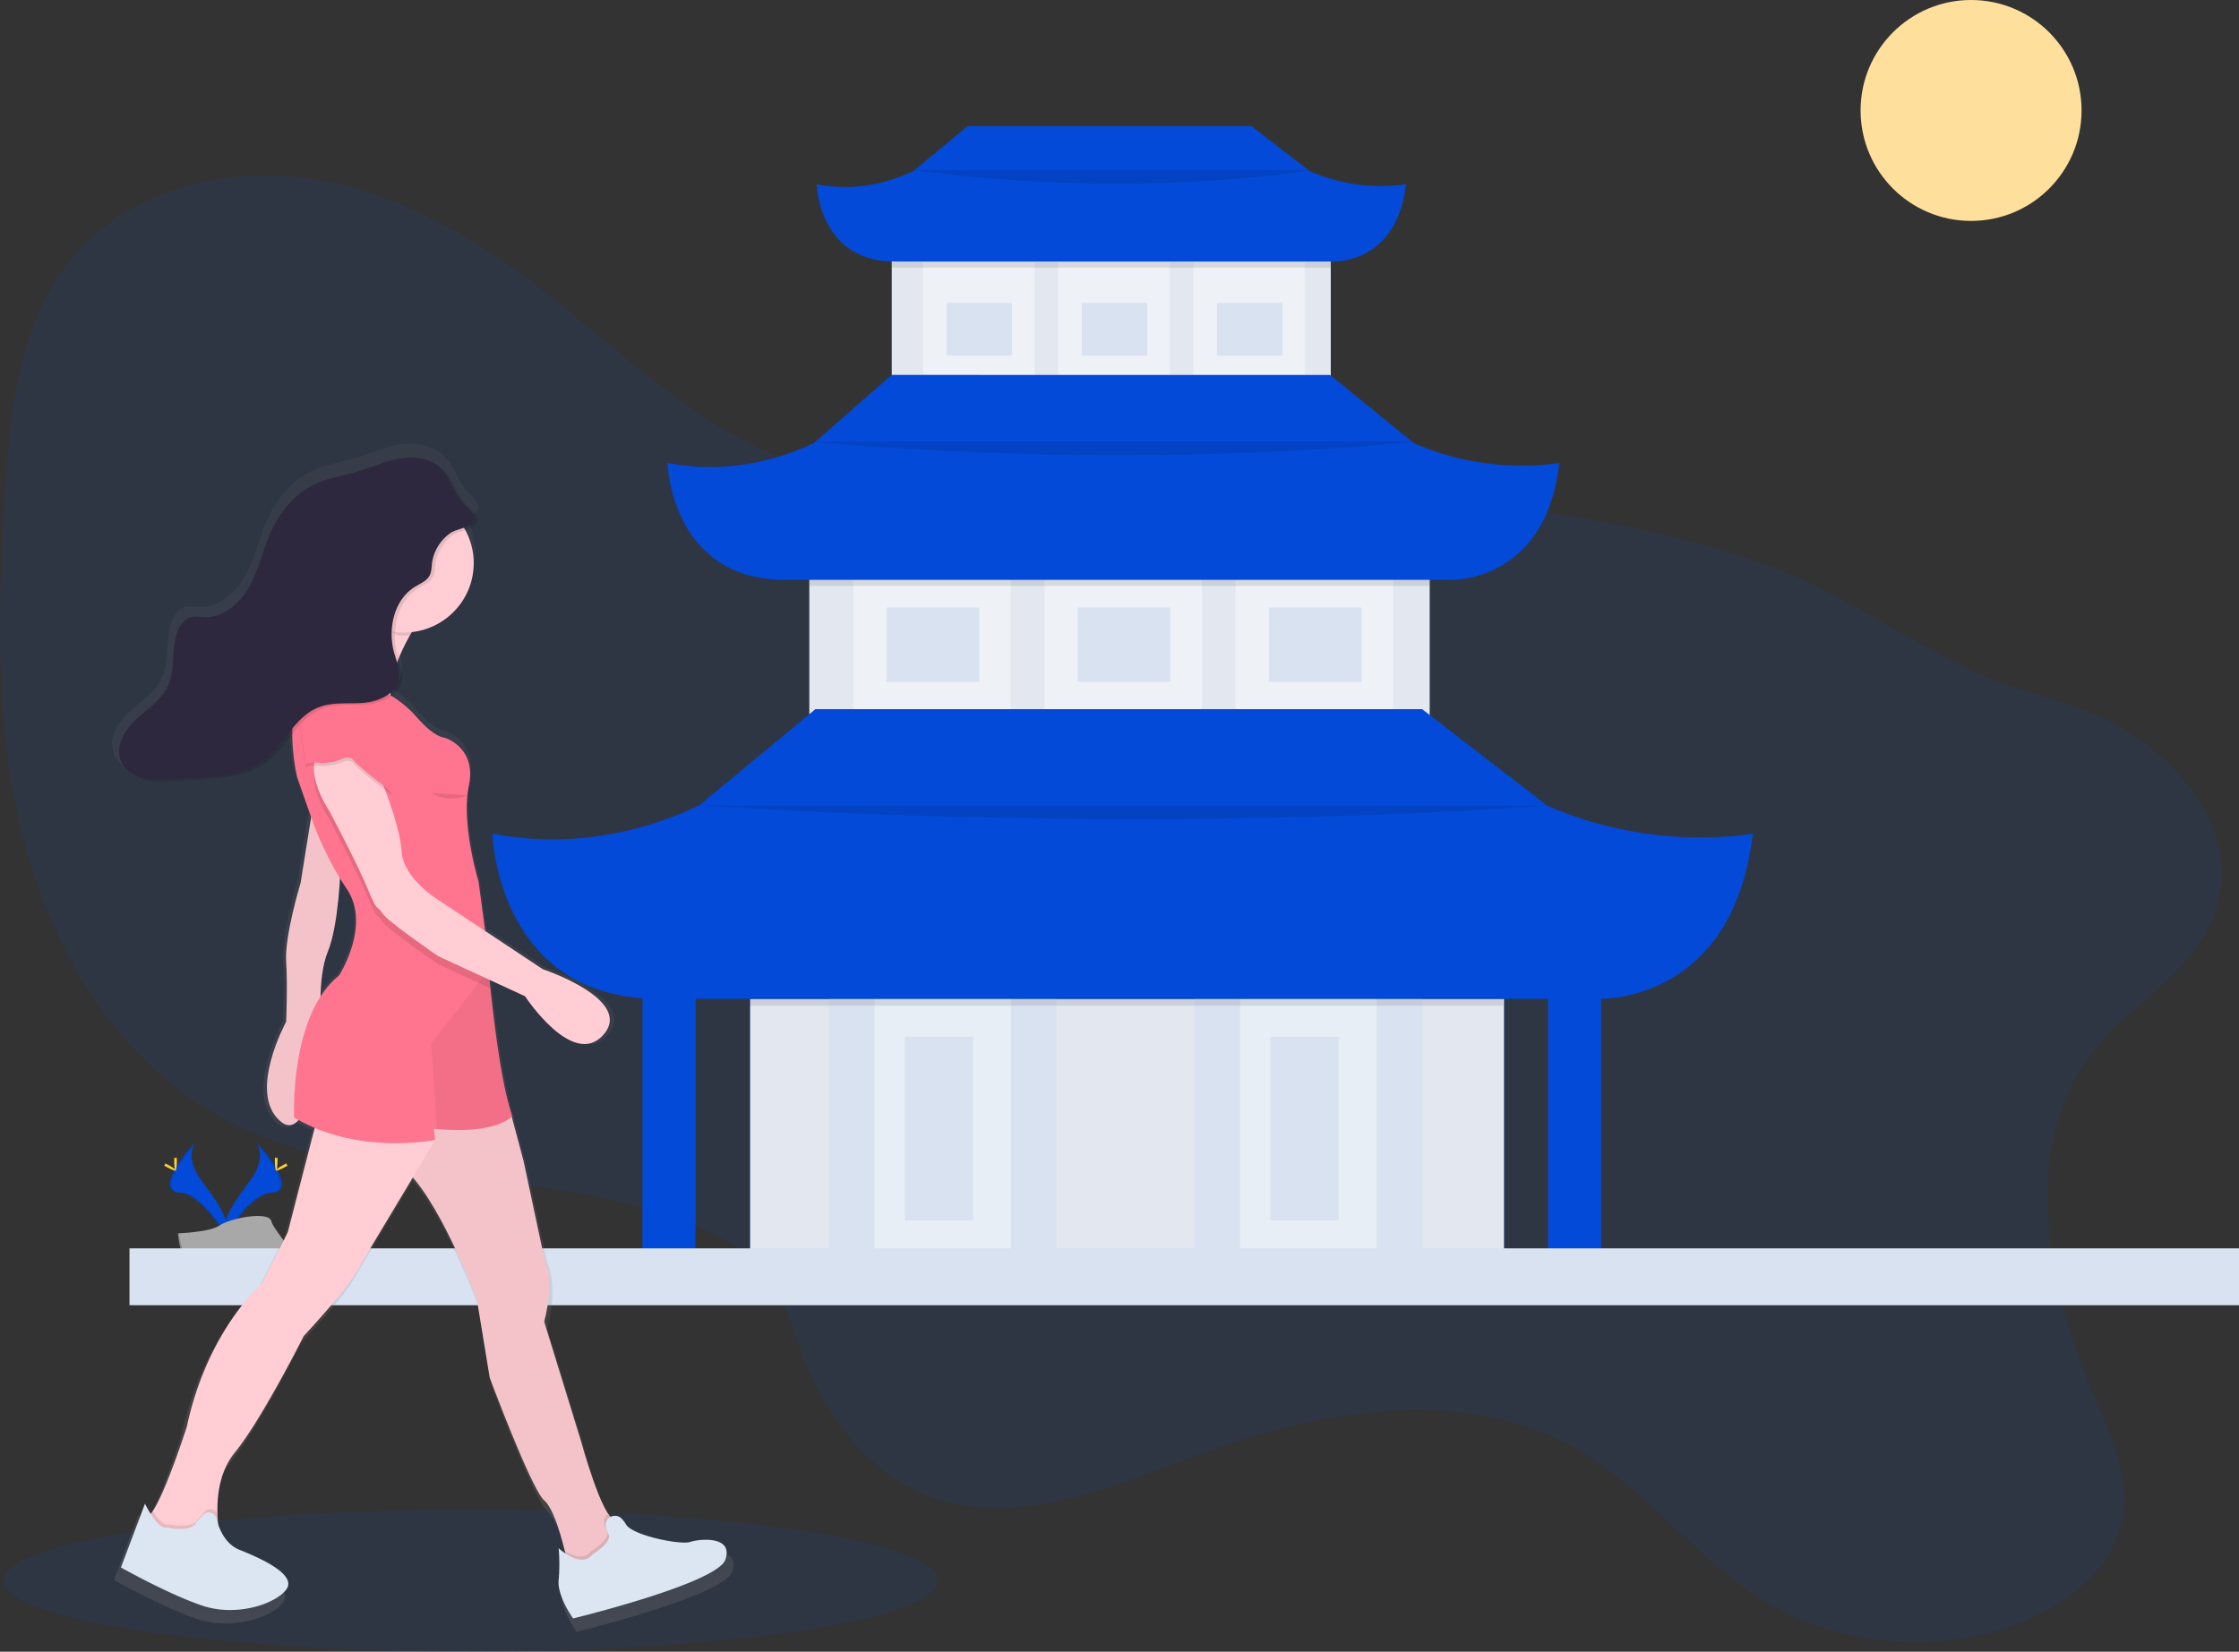 <svg id="39250477-e5d6-4a3d-8b5f-50e75f57531b" data-name="Layer 1" xmlns="http://www.w3.org/2000/svg" xmlns:xlink="http://www.w3.org/1999/xlink" width="1008" height="743.76" viewBox="0 0 1008 743.76"><rect x="0" y="0" width="1008" height="743.76" fill="#333333" stroke="none"/><defs><linearGradient id="b7965858-f73b-4e75-8367-ace6debc8168" x1="1327.64" y1="813.14" x2="1327.64" y2="277.83" gradientTransform="matrix(-1, 0, 0, 1, 1614, 0)" gradientUnits="userSpaceOnUse"><stop offset="0" stop-color="gray" stop-opacity="0.25"/><stop offset="0.54" stop-color="gray" stop-opacity="0.12"/><stop offset="1" stop-color="gray" stop-opacity="0.1"/></linearGradient></defs><title>sunny day</title><path d="M1038.55,551.39c-34,43.17-20.77,106.25.81,156.76,7.22,16.91,15.4,34.81,12.35,52.94-3.73,22.18-23.52,38.4-44.3,47-37.88,15.67-83.22,11.93-118-9.72-30.08-18.71-51.63-49.15-82.22-67-51.2-29.89-116.38-18.6-172,2-39.34,14.57-82.34,33.51-121.43,18.29-27.5-10.71-46.51-36.79-56.87-64.43-5-13.34-8.63-27.79-18.18-38.37-5.68-6.29-13.09-10.75-20.68-14.51-69.31-34.37-156.85-16-224.17-54.08-45.47-25.74-74.57-74.3-87.46-124.93S95,351.58,98.27,299.44c2.33-37.06,6.5-76.62,30.18-105.22,25-30.26,68-41.51,106.89-35.76s74.07,26.25,105.06,50.39c38.72,30.17,74.64,67.74,122.18,80C495,297.14,529,292.58,562.41,291c55.83-2.64,111.68,3.23,167.19,9.64,53.15,6.14,106.68,12.91,157.32,30.2,35.83,12.24,64.56,34.45,98.39,50,22.05,10.11,46.1,12.91,67,25.79,25.72,15.87,49.3,43.47,42.71,75.77C1088.75,513.08,1056.57,528.48,1038.55,551.39Z" transform="translate(-96 -78.12)" fill="#034ad8" opacity="0.1"/><ellipse cx="211.95" cy="711.75" rx="210.22" ry="32.01" fill="#034ad8" opacity="0.1"/><circle cx="887.38" cy="49.74" r="49.74" fill="#ffdf9c"/><path d="M211.33,592.24s5.17,6.76-2.38,17S195.17,628,197.68,634.37c0,0,11.39-18.94,20.67-19.21S221.53,603.63,211.33,592.24Z" transform="translate(-96 -78.12)" fill="#034ad8"/><path d="M211.33,592.24a8.37,8.37,0,0,1,1.06,2.12c9,10.63,13.87,20.55,5.17,20.8-8.1.23-17.82,14.72-20.15,18.38a7.85,7.85,0,0,0,.28.83s11.39-18.94,20.67-19.21S221.53,603.63,211.33,592.24Z" transform="translate(-96 -78.12)" opacity="0.1"/><path d="M220.93,600.85c0,2.38-.27,4.31-.6,4.31s-.6-1.93-.6-4.31.33-1.26.66-1.26S220.93,598.47,220.93,600.85Z" transform="translate(-96 -78.12)" fill="#ffd037"/><path d="M224.23,603.69c-2.09,1.14-3.91,1.83-4.07,1.54s1.41-1.45,3.5-2.58,1.26-.31,1.42,0S226.32,602.55,224.23,603.69Z" transform="translate(-96 -78.12)" fill="#ffd037"/><path d="M184,592.24s-5.17,6.76,2.38,17S200.2,628,197.68,634.37c0,0-11.39-18.94-20.67-19.21S173.84,603.63,184,592.24Z" transform="translate(-96 -78.12)" fill="#034ad8"/><path d="M184,592.24a8.37,8.37,0,0,0-1.06,2.12c-9,10.63-13.87,20.55-5.17,20.8,8.1.23,17.82,14.72,20.15,18.38a7.85,7.85,0,0,1-.28.83S186.29,615.42,177,615.16,173.84,603.63,184,592.24Z" transform="translate(-96 -78.12)" opacity="0.1"/><path d="M174.43,600.85c0,2.38.27,4.31.6,4.31s.6-1.93.6-4.31-.33-1.26-.66-1.26S174.43,598.47,174.43,600.85Z" transform="translate(-96 -78.12)" fill="#ffd037"/><path d="M171.14,603.69c2.09,1.14,3.91,1.83,4.07,1.54s-1.41-1.45-3.5-2.58-1.26-.31-1.42,0S169,602.55,171.14,603.69Z" transform="translate(-96 -78.12)" fill="#ffd037"/><path d="M176.08,633.48s14.45-.44,18.8-3.55,22.22-6.8,23.3-1.83,21.71,24.73,5.4,24.86-37.89-2.54-42.24-5.19S176.08,633.48,176.08,633.48Z" transform="translate(-96 -78.12)" fill="#a8a8a8"/><path d="M223.87,651.24c-16.31.13-37.89-2.54-42.24-5.19-3.31-2-4.63-9.25-5.07-12.59l-.48,0s.91,11.65,5.26,14.3,25.93,5.32,42.24,5.19c4.71,0,6.33-1.71,6.24-4.19C229.17,650.27,227.37,651.21,223.87,651.24Z" transform="translate(-96 -78.12)" opacity="0.2"/><rect x="401.48" y="115.52" width="197.63" height="66.68" fill="#e2e7f0"/><rect x="415.5" y="118.08" width="50.25" height="61.37" fill="#fff" opacity="0.4"/><rect x="426.13" y="136.44" width="29.48" height="23.68" fill="#d8e2f0"/><rect x="476.38" y="118.08" width="50.25" height="61.37" fill="#fff" opacity="0.4"/><rect x="487.01" y="136.44" width="29.48" height="23.68" fill="#d8e2f0"/><rect x="537.26" y="118.08" width="50.25" height="61.37" fill="#fff" opacity="0.4"/><rect x="547.89" y="136.44" width="29.48" height="23.68" fill="#d8e2f0"/><path d="M695.12,193.64v5H498.6l-1.11,0v-5Z" transform="translate(-96 -78.12)" opacity="0.1"/><path d="M685.67,155.18l-26.31-20.29H531.64L507.38,155h.13c-7.73,3.77-24.31,10-43.87,6.07,0,0,1,34.8,35,34.8H696.4s28.42,1.28,32.57-34.8A79.42,79.42,0,0,1,685.67,155.18Z" transform="translate(-96 -78.12)" fill="#034ad8"/><rect x="364.35" y="251.74" width="279.3" height="94.24" fill="#e2e7f0"/><rect x="384.15" y="247.64" width="71.02" height="86.73" fill="#fff" opacity="0.4"/><rect x="399.17" y="273.59" width="41.66" height="33.46" fill="#d8e2f0"/><rect x="470.19" y="247.64" width="71.02" height="86.73" fill="#fff" opacity="0.4"/><rect x="485.22" y="273.59" width="41.66" height="33.46" fill="#d8e2f0"/><rect x="556.24" y="247.64" width="71.02" height="86.73" fill="#fff" opacity="0.4"/><rect x="571.26" y="273.59" width="41.66" height="33.46" fill="#d8e2f0"/><rect x="337.71" y="449.77" width="339.39" height="118.82" fill="#034ad8"/><rect x="337.71" y="449.77" width="339.39" height="118.82" fill="#e2e7f0"/><rect x="373.22" y="449.77" width="102.43" height="116.09" fill="#d8e2f0"/><rect x="393.71" y="449.77" width="61.46" height="116.09" fill="#fff" opacity="0.4"/><rect x="407.37" y="466.85" width="30.73" height="82.63" fill="#d8e2f0"/><rect x="537.8" y="449.77" width="102.43" height="116.09" fill="#d8e2f0"/><rect x="558.29" y="449.77" width="61.46" height="116.09" fill="#fff" opacity="0.4"/><rect x="571.94" y="466.85" width="30.73" height="82.63" fill="#d8e2f0"/><path d="M816.81,641.25V527.9c9-.15,60.2-4.12,68.29-74.44,0,0-44.31,8.74-92.53-12.56l-56.34-43.44H463.08l-51.9,43h.28c-16.53,8.06-52,21.34-93.83,13,0,0,1.92,69.45,67.61,74.17V641.25m0,0H816.81m-23.9,0H409.13m0,0V527.89H792.91V641.25" transform="translate(-96 -78.12)" fill="#034ad8"/><rect x="364.35" y="251.74" width="279.3" height="12.1" opacity="0.1"/><path d="M732.56,277.68l-37.81-30.74H497.37L462.7,277.38h.2c-11.7,5.71-36.78,15.1-66.39,9.18,0,0,1.45,52.67,52.91,52.67H748.75s43,1.93,49.29-52.67C798,286.56,766.68,292.75,732.56,277.68Z" transform="translate(-96 -78.12)" fill="#034ad8"/><rect x="337.37" y="449.43" width="339.39" height="3.45" opacity="0.1"/><path d="M411.52,440.83H792.57S628,454.65,411.52,440.83Z" transform="translate(-96 -78.12)" opacity="0.1"/><path d="M460,276.93H732.48S614.8,290.76,460,276.93Z" transform="translate(-96 -78.12)" opacity="0.1"/><path d="M507.12,154.7H686S608.77,168.53,507.12,154.7Z" transform="translate(-96 -78.12)" opacity="0.1"/><rect x="58.29" y="562.14" width="949.71" height="25.61" fill="#d8e2f0"/><path d="M228.52,425.54l6.37,18.12L230,474.08s-7.39,24.27-6.65,36,0,27.95,0,27.95-17.74,32.36-3,45.6c3.43,3.07,6.31,2.46,8.7-.3a76.24,76.24,0,0,0,7.41,3.6l-12.41,48.19-11.82,23.54S187.14,680,177.53,724.88c0,0-9.58,29.89-15.69,38.81a12.2,12.2,0,0,1-.91,1.2,50.35,50.35,0,0,1-2.62-4.71L147.23,789.6s22.17,12.5,37.69,17.65,33.26-.74,38.43-7.35-10.35-14-21.43-18.39c-5.38-2.14-8.31-7.22-9.92-11.89-.14-1.44-.26-3.06-.31-4.81-.24-8.35,1-19.62,8-28.17C212.27,721.2,231.48,683,231.48,683s19.21-20.59,23.65-28.68l26.61-44.42C296.5,626.58,311.29,666,311.29,666l5.91,36s19.21,51.48,25.13,56.63c.17.14.33.31.49.47l.15.16.35.41.14.18c.15.19.31.4.46.61l.11.16.36.54.17.27.31.53.15.25.42.78.15.29.29.58.17.34.3.64.12.27.39.9.15.35.26.65.14.36.33.85.08.21.34.93.12.35.26.74.11.31.34,1,0,.14.29.92.1.31.26.84.06.21.31,1,.06.21.23.82.08.3.21.78.06.22.24.88.11.43.11.43.13.52,0,.14c.17.68.33,1.32.47,1.9l.17.74.08.35,0,.09a27.39,27.39,0,0,1-3.09-2.38,84.06,84.06,0,0,1,0,14.71c-.74,7.35,6.65,17.65,6.65,17.65s66.51-16.18,70.2-27.21-11.82-9.56-16.26-8.09S383,774.89,380,769.74a14.22,14.22,0,0,0-2-2.63,4.21,4.21,0,0,0-5.13-.85l-.17-.18-.2-.23-.13-.16-.24-.31,0,0c-.16-.22-.32-.46-.49-.71l-.18-.27q-.44-.7-.9-1.51l-.06-.1c-4.72-8.61-9.79-26.17-11-30.35l0-.09-.1-.34,0-.13,0-.09,0-.17v-.08l-17-55.16c5.17-19.86,0-29.42,0-29.42l-9.61-44.86-5.42-20.32c.17-.17.25-.28.25-.28-4.42-12.36-7.89-38.58-10-58.84q-.21-2-.4-3.86l16.36,7.54s22.17,33.83,36.21,17.65-28.08-30.16-28.08-30.16L315,496.18l-.06-.77-3-22.06s-8.13-26.48-4.43-44.13c3.15-15-7.11-20.46-10.22-21.74a9.88,9.88,0,0,0-1.5-.44c-4.05-1-8.57-5.08-12.41-9.5A48.66,48.66,0,0,0,272,387.86a11.32,11.32,0,0,0,4.83-7.16c.62-3.39-.55-6.76-1.59-10.09a90.14,90.14,0,0,1,5.23-10.72h.12q.46-.79.9-1.49a32,32,0,0,0,28.36-31.77,31.72,31.72,0,0,0-4-15.43c3.31-1.15,6.49-2.6,5.29-6-.81-2.3-3-3.8-4.65-5.57-4.45-4.68-5.81-11.71-10.47-16.19a15.92,15.92,0,0,0-4.61-3.05c-4.73-2.68-10.79-3-16.26-2-6.77,1.24-13.08,4.22-19.68,6.14-5.81,1.68-11.89,2.55-17.46,4.92-9.5,4-16.81,12.26-21.2,21.57-3.88,8.23-5.68,17.34-9.92,25.39s-12,15.3-21.15,15c-2.36-.08-4.8-.65-7,.17a8.56,8.56,0,0,0-4.08,3.72c-5,8.16-1.79,19.15-5.77,27.85-3,6.47-9.35,10.56-14.59,15.41s-9.74,12.08-7.27,18.76a13.67,13.67,0,0,0,7.57,7.42,19.23,19.23,0,0,0,5.53,2c5,1,10.09.4,15.14,0,13.67-1,28.61-.45,39.46-8.77,4.47-3.43,7.91-8.16,11.49-12.63A94.41,94.41,0,0,0,228.52,425.54Zm19.68,46.25c1.11,1.83,2.24,3.65,3.41,5.45,10.86,16.68-3.87,39.5-3.87,39.5a40,40,0,0,0-8.55,9.72c.19-7,1-15,3.38-20.75C246.24,496.81,247.68,480.48,248.2,471.79Z" transform="translate(-96 -78.12)" fill="url(#b7965858-f73b-4e75-8367-ace6debc8168)"/><path d="M237.09,439.82l-5.77,35.92s-7.22,23.71-6.5,35.2,0,27.3,0,27.3-17.32,31.61-2.89,44.54,18.77-40.95,18.77-40.95-2.17-23,2.89-35.2,5.77-38.79,5.77-38.79Z" transform="translate(-96 -78.12)" fill="#ffcdd3"/><path d="M237.09,439.82l-5.77,35.92s-7.22,23.71-6.5,35.2,0,27.3,0,27.3-17.32,31.61-2.89,44.54,18.77-40.95,18.77-40.95-2.17-23,2.89-35.2,5.77-38.79,5.77-38.79Z" transform="translate(-96 -78.12)" opacity="0.05"/><path d="M321.66,563.34l10,37.4L341,644.56s5.05,9.34,0,28.73l16.6,53.88s9.38,34.48,15.16,35.2-5.77,27.3-5.77,27.3l-15.88-9.34S346.8,758.78,341,753.75s-24.54-55.31-24.54-55.31l-5.77-35.2s-18-48.13-33.92-59.62-20.93-30.17-20.93-30.17Z" transform="translate(-96 -78.12)" fill="#ffcdd3"/><path d="M255.85,573.44s5.05,18.68,20.93,30.17,33.92,59.62,33.92,59.62l5.77,35.2s18.77,50.29,24.54,55.31c4.24,3.69,7.7,16.29,9.24,22.72.56,2.33.87,3.86.87,3.86L367,789.67s11.55-26.58,5.77-27.3c-.9-.11-1.88-1-2.9-2.51-5.56-8.06-12.26-32.69-12.26-32.69L341,673.29c5.05-19.4,0-28.73,0-28.73l-9.38-43.82-10-37.4Z" transform="translate(-96 -78.12)" opacity="0.05"/><path d="M163.46,760.21l5.77,13.65,26-2.87a59.67,59.67,0,0,1-1.33-11.28c-.23-8.15,1-19.16,7.82-27.51,12.27-15.09,31-52.44,31-52.44s18.77-20.11,23.1-28L292,591.42,290.86,586l9.74-9H240l-14.44,56L214,656s-24.54,20.83-33.92,64.65c0,0-9.36,29.19-15.32,37.91A10.48,10.48,0,0,1,163.46,760.21Z" transform="translate(-96 -78.12)" fill="#ffcdd3"/><path d="M350.26,776.47c.56,2.33.87,3.86.87,3.86L367,789.67s11.55-26.58,5.77-27.3c-.9-.11-1.88-1-2.9-2.51a4,4,0,0,0-1.85,4.48,11.1,11.1,0,0,0,1.14,3.07c2.17,3.59-7.22,9.34-7.22,9.34C358.8,780.78,353.66,778.65,350.26,776.47Z" transform="translate(-96 -78.12)" opacity="0.1"/><path d="M368.76,765.76A4.19,4.19,0,0,1,375.9,762a13.89,13.89,0,0,1,1.94,2.57c2.89,5,24.54,9.34,28.87,7.9s19.49-2.87,15.88,7.9S354,806.91,354,806.91s-7.22-10.06-6.5-17.24a82.1,82.1,0,0,0,0-14.37s10.11,9.34,15.16,2.87c0,0,9.38-5.75,7.22-9.34A11.1,11.1,0,0,1,368.76,765.76Z" transform="translate(-96 -78.12)" fill="#dce6f2"/><path d="M163.46,760.21l5.77,13.65,26-2.87a59.67,59.67,0,0,1-1.33-11.28,3.56,3.56,0,0,0-5.8-.83c-1.34,1.44-2.7,3-3.7,4.2-2.89,3.59-12.27,1.44-12.27,1.44-2.43.8-5.32-2.69-7.38-5.91A10.48,10.48,0,0,1,163.46,760.21Z" transform="translate(-96 -78.12)" opacity="0.1"/><path d="M187.38,760.32a3.55,3.55,0,0,1,6,1.49c1.31,5.11,4.19,11.71,10.47,14.21,10.83,4.31,26,11.49,20.93,18s-22.38,12.21-37.53,7.18-36.81-17.24-36.81-17.24l10.83-28.73S167.07,767.4,171.4,766c0,0,9.38,2.16,12.27-1.44C184.68,763.27,186,761.76,187.38,760.32Z" transform="translate(-96 -78.12)" fill="#dce6f2"/><path d="M285.45,356.49s-17.32,23.71-13,40.23-34.65-10.78-34.65-10.78,20.21-18,16.6-47.41Z" transform="translate(-96 -78.12)" fill="#ffcdd3"/><path d="M228.43,581.34c28.87,17.24,63.52,10.06,63.52,10.06l-.72-5,1.5.14c27.59,2.43,33.87-5.89,33.87-5.89-4.32-12.08-7.7-37.68-9.81-57.47-.3-2.84-.58-5.57-.83-8.12-.57-5.77-1-10.62-1.27-13.91-.24-2.89-.36-4.55-.36-4.55L311.43,475s-7.94-25.86-4.33-43.1c3.07-14.68-6.94-20-10-21.24a9.64,9.64,0,0,0-1.47-.43c-4-.93-8.37-5-12.12-9.28a48.67,48.67,0,0,0-20.25-13.75c-3.63-1.31-6.71-2.71-6.71-2.71-5.05-5.75-18.77-2.16-18.77-2.16-16.6,10.78-7.94,46-7.94,46l6.9,19.63a145.54,145.54,0,0,0,15.65,30.88c10.61,16.29-3.78,38.58-3.78,38.58C226.26,535.36,228.43,581.34,228.43,581.34Z" transform="translate(-96 -78.12)" fill="#ff748e"/><path d="M290.14,547.94l2.58,38.58c27.59,2.43,33.87-5.89,33.87-5.89-4.32-12.08-7.7-37.68-9.81-57.47-.3-2.84-.58-5.57-.83-8.12Z" transform="translate(-96 -78.12)" opacity="0.05"/><path d="M244.31,447s13,24.42,17.32,35.2,4.33,7.18,6.5,10.78,25.26,19.4,25.26,19.4l23.39,10.78c-1-9.28-1.7-17.29-2.1-22l-22-14.61s-15.16-9.34-15.88-21.55-10.11-34.48-10.11-34.48S247.91,410.37,240,419.71,244.31,447,244.31,447Z" transform="translate(-96 -78.12)" opacity="0.1"/><path d="M266.68,426.89s9.38,22.27,10.11,34.48,15.88,21.55,15.88,21.55l47.64,31.61s41.14,13.65,27.43,29.45-35.37-17.24-35.37-17.24l-39-18s-23.1-15.8-25.26-19.4-2.17,0-6.5-10.78-17.32-35.2-17.32-35.2-12.27-18-4.33-27.3S266.68,426.89,266.68,426.89Z" transform="translate(-96 -78.12)" fill="#ffcdd3"/><path d="M272.46,436.23S258,425.46,255.13,421.86c-1.27-1.59-3.25-1.35-5.06-.59A22.84,22.84,0,0,1,239.34,423c-3.16-.27-6.23-.09-5.86,1.71.72,3.59-2.17-18.68-2.17-18.68l12.27-4.31,15.88,8.62Z" transform="translate(-96 -78.12)" opacity="0.1"/><path d="M272.46,434.79S258,424,255.13,420.43c-1.27-1.59-3.25-1.35-5.06-.59a22.84,22.84,0,0,1-10.72,1.76c-3.16-.27-6.23-.09-5.86,1.71.72,3.59-2.17-18.68-2.17-18.68l12.27-4.31,15.88,8.62Z" transform="translate(-96 -78.12)" fill="#ff748e"/><path d="M306.45,436.23a17.78,17.78,0,0,1-16.31-1.08" transform="translate(-96 -78.12)" opacity="0.1"/><path d="M259.1,340.33c.54-4.29-4.8,4.62-5.41-.36l31,18s-1.77,2.43-4,6.26a31.84,31.84,0,0,1-3.54.2C267.81,364.39,264.85,346.77,259.1,340.33Z" transform="translate(-96 -78.12)" opacity="0.1"/><ellipse cx="181.87" cy="253.59" rx="31.4" ry="31.25" fill="#ffcdd3"/><path d="M292,332.25c-.24,2-.19,4-1.13,5.78-1.31,2.44-4.14,3.55-6.51,5-9.59,5.88-12.44,19.11-9.38,29.9,1.08,3.82,2.79,7.69,2.08,11.6-1.22,6.71-8.9,10.19-15.72,10.78s-14-.5-20.35,2C230.22,401.45,225.5,414,216.39,421c-10.6,8.13-25.2,7.63-38.54,8.57-4.94.35-9.94.94-14.79,0s-9.63-3.89-11.35-8.51c-2.42-6.52,2-13.59,7.1-18.32s11.35-8.72,14.25-15c3.89-8.5.75-19.23,5.64-27.2a8.36,8.36,0,0,1,4-3.63c2.16-.81,4.55-.25,6.85-.17,8.91.31,16.52-6.77,20.66-14.63s5.9-16.76,9.69-24.8c4.28-9.1,11.42-17.12,20.71-21.07,5.44-2.31,11.37-3.16,17.05-4.81,6.45-1.87,12.61-4.78,19.22-6s14.1-.41,18.93,4.24c4.55,4.38,5.88,11.24,10.22,15.82,1.64,1.73,3.75,3.19,4.54,5.44,1.87,5.32-7.22,5.77-10.25,7.9A19.84,19.84,0,0,0,292,332.25Z" transform="translate(-96 -78.12)" opacity="0.1"/><path d="M290.51,331.54c-.24,2-.19,4-1.13,5.78-1.31,2.44-4.14,3.55-6.51,5-9.59,5.88-12.44,19.11-9.38,29.9,1.08,3.82,2.79,7.69,2.08,11.6-1.22,6.71-8.9,10.19-15.72,10.78s-14-.5-20.35,2c-10.72,4.16-15.44,16.67-24.55,23.67-10.6,8.13-25.2,7.63-38.54,8.57-4.94.35-9.94.94-14.79,0s-9.63-3.89-11.35-8.51c-2.42-6.52,2-13.59,7.1-18.32s11.35-8.72,14.25-15c3.89-8.5.75-19.23,5.64-27.2a8.36,8.36,0,0,1,4-3.63c2.16-.81,4.55-.25,6.85-.17,8.91.31,16.52-6.77,20.66-14.63s5.9-16.76,9.69-24.8c4.28-9.1,11.42-17.12,20.71-21.07,5.44-2.31,11.37-3.16,17.05-4.81,6.45-1.87,12.61-4.78,19.22-6s14.1-.41,18.93,4.24c4.55,4.38,5.88,11.24,10.22,15.82,1.64,1.73,3.75,3.19,4.54,5.44,1.87,5.32-7.22,5.77-10.25,7.9A19.84,19.84,0,0,0,290.51,331.54Z" transform="translate(-96 -78.12)" fill="#2d283d"/></svg>